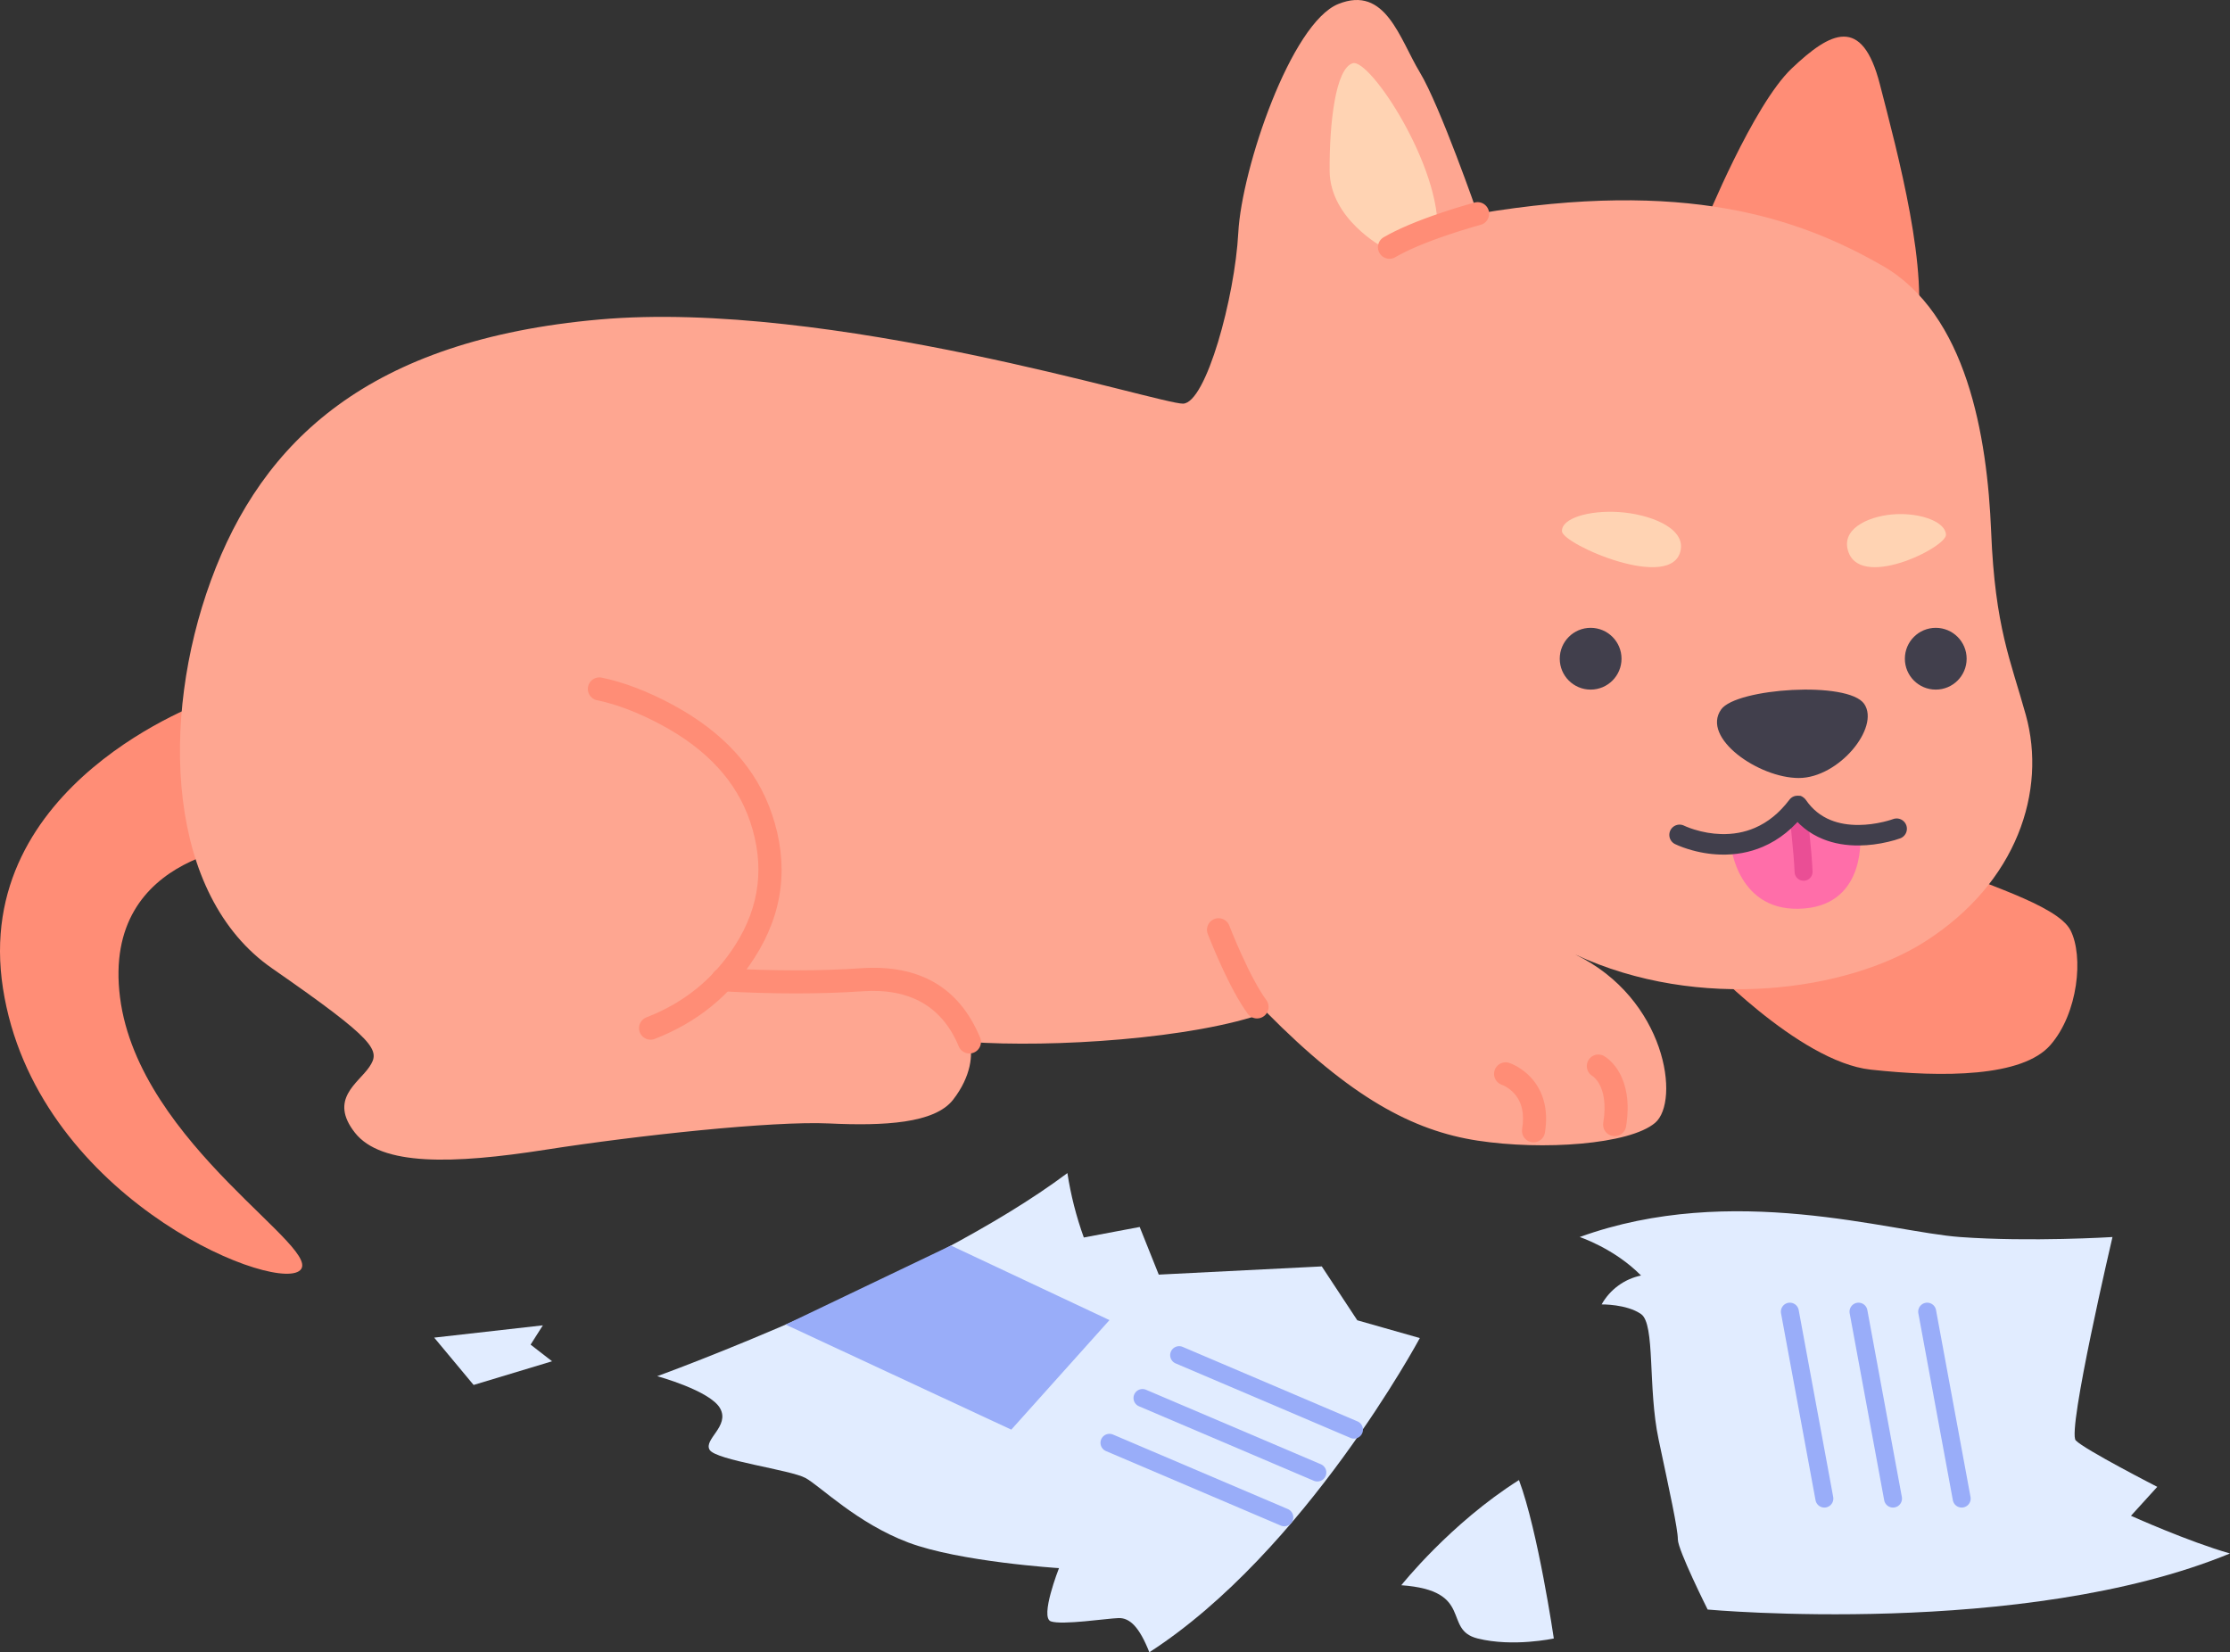<svg xmlns="http://www.w3.org/2000/svg" xmlns:xlink="http://www.w3.org/1999/xlink" width="869.27" height="644.06" viewBox="0 0 869.27 644.06" fill="none"><rect x="0" y="0" width="869.27" height="644.06" fill="#333333" stroke="none"/><g opacity="1"  transform="translate(0.005 0)  rotate(0)"><path id="路径 1" fill-rule="evenodd" style="fill:#FF8D76" opacity="1" d="M1.16 385.33C13.64 465.38 104.45 503.27 116.5 495.52C128.55 487.77 54.1 446.46 46.78 388.78C39.46 331.1 101.65 328.93 101.65 328.93L80.6 273.2C80.6 273.2 -11.32 305.28 1.16 385.33Z"></path><path id="路径 4" fill-rule="evenodd" style="fill:#FF8D76" opacity="1" d="M746.605 131.726C752.505 106.866 739.695 59.716 732.775 32.816C725.855 5.916 713.555 12.316 698.435 26.666C683.315 41.016 664.615 87.136 664.615 87.136C664.615 87.136 693.825 110.966 746.605 131.726Z"></path><path id="路径 5" fill-rule="evenodd" style="fill:#FF8D76" opacity="1" d="M729.235 416.95C757.565 420.03 788.345 419.85 799.235 407.38C810.125 394.91 812.235 372.7 807.095 362.63C801.955 352.56 770.705 343.84 754.475 336.32C704.455 339.57 663.235 373.47 663.235 373.47C663.235 373.47 700.905 413.87 729.235 416.95Z"></path><path id="路径 6" fill-rule="evenodd" style="fill:#FEA691" opacity="1" d="M553.459 28.2C545.559 15.12 540.129 -5.88 521.689 1.55C503.249 8.98 484.019 65.61 482.689 90.72C481.359 115.83 470.129 157.08 461.169 157.34C452.209 157.6 323.309 116.6 233.639 124.54C143.969 132.48 102.199 171.7 82.209 226.28C62.219 280.86 65.049 349.01 106.039 377.45C147.029 405.89 148.319 409.45 143.969 415.88C139.619 422.31 128.079 428.44 138.329 441.51C148.579 454.58 176.509 453.81 212.629 448.17C248.749 442.53 301.519 436.9 323.059 437.92C344.599 438.94 364.319 437.92 371.499 428.7C378.679 419.48 379.309 410.76 377.899 406.15C409.899 408.45 465.269 404.99 493.719 394.62C526.389 427.67 550.599 440.74 575.969 444.62C601.339 448.5 635.149 446.16 645.149 437.7C655.039 429.33 649.489 389.21 614.029 372.06C613.639 371.88 613.249 371.7 612.859 371.51C613.249 371.69 613.639 371.88 614.029 372.06C662.229 394.53 720.209 386.35 750.459 366.98C786.309 344.09 797.879 308.26 789.679 278.71C783.809 257.52 777.679 244.71 776.159 207.27C774.639 169.83 766.599 122.37 733.799 103.58C700.999 84.79 656.759 69.72 575.969 83.3C575.969 83.3 561.359 41.28 553.459 28.2ZM614.029 372.06C613.639 371.88 613.249 371.69 612.859 371.51C613.249 371.7 613.639 371.88 614.029 372.06Z"></path><path  id="路径 9" style="fill:#FF8D76; opacity:1;" d="M479.186 360.817M479.186 360.817Q479.647 362.018 480.462 364.003Q482.1 367.993 483.839 371.83Q489.319 383.926 493.624 389.842Q493.689 389.931 493.749 390.024Q493.81 390.116 493.866 390.211Q493.921 390.307 493.973 390.405Q494.024 390.503 494.07 390.603Q494.116 390.703 494.158 390.806Q494.199 390.908 494.235 391.012Q494.272 391.117 494.303 391.223Q494.334 391.329 494.36 391.436Q494.386 391.543 494.406 391.652Q494.427 391.76 494.442 391.87Q494.457 391.979 494.467 392.089Q494.477 392.199 494.481 392.31Q494.486 392.42 494.485 392.531Q494.484 392.641 494.477 392.751Q494.471 392.862 494.459 392.971Q494.447 393.081 494.43 393.19Q494.413 393.3 494.39 393.408Q494.368 393.516 494.34 393.623Q494.312 393.73 494.279 393.835Q494.246 393.94 494.208 394.044Q494.17 394.148 494.126 394.25Q494.083 394.351 494.035 394.451Q493.987 394.55 493.934 394.647Q493.881 394.744 493.823 394.838Q493.766 394.932 493.703 395.024Q493.641 395.115 493.575 395.203Q493.508 395.291 493.437 395.376Q493.366 395.461 493.291 395.542Q493.216 395.623 493.138 395.701Q493.059 395.778 492.976 395.851Q492.894 395.925 492.808 395.994Q492.722 396.063 492.632 396.128Q492.543 396.193 492.451 396.254Q492.358 396.314 492.263 396.37Q492.168 396.426 492.07 396.477Q491.972 396.529 491.872 396.575Q491.771 396.621 491.669 396.663Q491.567 396.704 491.462 396.74Q491.358 396.776 491.252 396.808Q491.146 396.839 491.038 396.865Q490.931 396.89 490.823 396.911Q490.714 396.932 490.605 396.947Q490.495 396.962 490.385 396.972Q490.275 396.982 490.165 396.986Q490.054 396.99 489.944 396.989Q489.833 396.988 489.723 396.982Q489.613 396.976 489.503 396.964Q489.393 396.952 489.284 396.935Q489.175 396.918 489.067 396.895Q488.959 396.872 488.852 396.845Q488.745 396.817 488.639 396.784Q488.534 396.751 488.43 396.713Q488.327 396.674 488.225 396.631Q488.123 396.588 488.024 396.54Q487.924 396.492 487.827 396.439Q487.731 396.386 487.636 396.328Q487.542 396.271 487.451 396.208Q487.359 396.146 487.271 396.08Q487.183 396.013 487.098 395.942Q487.014 395.871 486.933 395.796Q486.851 395.721 486.774 395.643Q486.697 395.564 486.623 395.481Q486.55 395.399 486.48 395.313Q486.411 395.227 486.346 395.137Q481.501 388.478 475.641 375.544Q473.836 371.56 472.136 367.421Q471.282 365.341 470.784 364.043Q470.744 363.94 470.71 363.835Q470.675 363.73 470.646 363.623Q470.617 363.517 470.593 363.409Q470.569 363.301 470.55 363.192Q470.531 363.083 470.518 362.974Q470.504 362.864 470.496 362.754Q470.488 362.644 470.486 362.533Q470.483 362.423 470.486 362.312Q470.489 362.202 470.497 362.092Q470.506 361.982 470.519 361.872Q470.533 361.762 470.552 361.654Q470.571 361.545 470.596 361.437Q470.62 361.329 470.65 361.223Q470.679 361.116 470.714 361.012Q470.749 360.907 470.789 360.804Q470.829 360.701 470.874 360.6Q470.919 360.499 470.968 360.4Q471.018 360.302 471.073 360.206Q471.127 360.11 471.187 360.016Q471.246 359.923 471.31 359.833Q471.373 359.743 471.441 359.656Q471.51 359.569 471.582 359.485Q471.654 359.402 471.73 359.322Q471.807 359.242 471.887 359.166Q471.967 359.09 472.051 359.018Q472.134 358.946 472.222 358.878Q472.309 358.81 472.399 358.747Q472.49 358.683 472.583 358.624Q472.677 358.565 472.773 358.511Q472.869 358.457 472.968 358.407Q473.066 358.358 473.167 358.313Q473.269 358.268 473.372 358.229Q473.475 358.189 473.58 358.155Q473.685 358.12 473.791 358.091Q473.898 358.062 474.005 358.038Q474.113 358.013 474.222 357.995Q474.331 357.976 474.441 357.963Q474.55 357.949 474.661 357.941Q474.771 357.933 474.881 357.931Q474.992 357.928 475.102 357.931Q475.212 357.934 475.323 357.942Q475.433 357.951 475.542 357.964Q475.652 357.978 475.761 357.997Q475.87 358.016 475.977 358.04Q476.085 358.065 476.192 358.094Q476.298 358.124 476.403 358.159Q476.508 358.194 476.611 358.234Q476.714 358.274 476.815 358.318Q476.916 358.363 477.014 358.413Q477.113 358.463 477.209 358.518Q477.305 358.572 477.398 358.631Q477.491 358.691 477.581 358.754Q477.672 358.818 477.759 358.886Q477.846 358.954 477.929 359.027Q478.013 359.099 478.093 359.175Q478.173 359.252 478.249 359.332Q478.325 359.412 478.397 359.496Q478.469 359.579 478.537 359.667Q478.604 359.754 478.668 359.844Q478.731 359.935 478.79 360.028Q478.849 360.121 478.904 360.218Q478.958 360.314 479.007 360.413Q479.057 360.511 479.102 360.612Q479.146 360.713 479.186 360.817Z"></path><path  id="路径 10" style="fill:#FF8D76; opacity:1;" d="M234.558 264.143M234.558 264.143Q247.562 266.839 262.195 274.708Q291.869 290.665 300.907 317.325Q310.955 346.967 294.179 373.239Q280.056 395.355 255.219 404.966Q255.116 405.006 255.011 405.041Q254.906 405.076 254.8 405.105Q254.693 405.135 254.585 405.159Q254.478 405.184 254.369 405.203Q254.26 405.222 254.15 405.235Q254.041 405.249 253.931 405.257Q253.82 405.265 253.71 405.268Q253.6 405.271 253.489 405.268Q253.379 405.266 253.269 405.258Q253.158 405.25 253.049 405.236Q252.939 405.223 252.83 405.204Q252.721 405.185 252.613 405.161Q252.506 405.137 252.399 405.108Q252.293 405.079 252.188 405.044Q252.083 405.01 251.98 404.97Q251.877 404.93 251.776 404.886Q251.675 404.841 251.576 404.791Q251.477 404.742 251.381 404.687Q251.285 404.633 251.191 404.574Q251.098 404.515 251.008 404.452Q250.917 404.388 250.83 404.32Q250.743 404.252 250.659 404.18Q250.575 404.108 250.495 404.032Q250.415 403.956 250.339 403.876Q250.263 403.796 250.19 403.713Q250.118 403.629 250.05 403.542Q249.982 403.455 249.918 403.365Q249.855 403.274 249.796 403.181Q249.736 403.088 249.682 402.992Q249.627 402.896 249.577 402.797Q249.528 402.699 249.483 402.598Q249.438 402.497 249.398 402.394Q249.358 402.291 249.323 402.186Q249.289 402.081 249.259 401.975Q249.23 401.868 249.205 401.76Q249.181 401.653 249.162 401.544Q249.143 401.435 249.129 401.325Q249.116 401.216 249.107 401.105Q249.099 400.995 249.096 400.885Q249.093 400.774 249.096 400.664Q249.099 400.554 249.107 400.443Q249.115 400.333 249.128 400.224Q249.141 400.114 249.16 400.005Q249.179 399.896 249.203 399.788Q249.227 399.681 249.257 399.574Q249.286 399.468 249.32 399.363Q249.355 399.258 249.395 399.155Q249.434 399.051 249.479 398.95Q249.524 398.849 249.573 398.751Q249.623 398.652 249.677 398.556Q249.731 398.46 249.79 398.366Q249.849 398.273 249.913 398.182Q249.976 398.092 250.044 398.005Q250.112 397.918 250.184 397.834Q250.256 397.75 250.332 397.67Q250.408 397.59 250.488 397.514Q250.568 397.438 250.652 397.365Q250.735 397.293 250.822 397.225Q250.909 397.157 251 397.093Q251.09 397.03 251.183 396.97Q251.277 396.911 251.373 396.857Q251.469 396.802 251.567 396.752Q251.666 396.703 251.767 396.658Q251.868 396.613 251.971 396.573Q274.058 388.026 286.593 368.395Q301.045 345.764 292.383 320.214Q284.483 296.912 257.932 282.634Q244.453 275.386 232.731 272.956Q232.623 272.934 232.516 272.906Q232.409 272.878 232.304 272.845Q232.199 272.812 232.095 272.774Q231.991 272.736 231.889 272.693Q231.788 272.65 231.688 272.602Q231.589 272.554 231.492 272.501Q231.395 272.448 231.3 272.391Q231.206 272.333 231.115 272.271Q231.023 272.209 230.935 272.142Q230.847 272.076 230.762 272.005Q230.677 271.934 230.596 271.86Q230.515 271.785 230.437 271.706Q230.36 271.627 230.286 271.545Q230.213 271.462 230.143 271.376Q230.074 271.29 230.009 271.201Q229.944 271.112 229.883 271.02Q229.823 270.927 229.767 270.832Q229.711 270.737 229.659 270.639Q229.608 270.541 229.562 270.441Q229.515 270.341 229.474 270.238Q229.432 270.136 229.396 270.032Q229.359 269.927 229.328 269.821Q229.297 269.715 229.271 269.608Q229.245 269.501 229.224 269.392Q229.204 269.284 229.188 269.174Q229.173 269.065 229.163 268.955Q229.153 268.845 229.149 268.734Q229.144 268.624 229.145 268.513Q229.146 268.403 229.152 268.293Q229.158 268.182 229.17 268.073Q229.182 267.963 229.199 267.854Q229.216 267.744 229.238 267.636Q229.261 267.528 229.289 267.421Q229.316 267.314 229.349 267.209Q229.382 267.103 229.42 267Q229.458 266.896 229.501 266.794Q229.544 266.693 229.592 266.593Q229.64 266.494 229.693 266.397Q229.746 266.3 229.804 266.205Q229.861 266.111 229.923 266.02Q229.985 265.928 230.052 265.84Q230.119 265.752 230.189 265.667Q230.26 265.582 230.335 265.501Q230.41 265.42 230.488 265.342Q230.567 265.265 230.65 265.191Q230.732 265.118 230.818 265.048Q230.904 264.979 230.993 264.914Q231.083 264.849 231.175 264.788Q231.267 264.727 231.362 264.671Q231.458 264.615 231.555 264.564Q231.653 264.513 231.754 264.466Q231.854 264.42 231.956 264.379Q232.059 264.337 232.163 264.301Q232.267 264.264 232.373 264.233Q232.479 264.202 232.586 264.176Q232.694 264.15 232.802 264.129Q232.911 264.109 233.02 264.093Q233.13 264.078 233.24 264.068Q233.35 264.058 233.46 264.053Q233.57 264.049 233.681 264.05Q233.791 264.051 233.902 264.057Q234.012 264.063 234.122 264.075Q234.232 264.087 234.341 264.104Q234.45 264.121 234.558 264.143Z"></path><path  id="路径 11" style="fill:#FF8D76; opacity:1;" d="M281.901 377.422M281.901 377.422Q311.754 379.057 335.567 377.426Q369.808 375.08 382.029 404.415Q382.071 404.517 382.109 404.62Q382.146 404.724 382.178 404.83Q382.211 404.936 382.238 405.043Q382.265 405.15 382.286 405.258Q382.308 405.367 382.325 405.476Q382.341 405.585 382.352 405.695Q382.363 405.805 382.369 405.915Q382.375 406.025 382.375 406.136Q382.375 406.246 382.37 406.357Q382.365 406.467 382.354 406.577Q382.343 406.687 382.327 406.796Q382.311 406.906 382.29 407.014Q382.269 407.122 382.242 407.23Q382.216 407.337 382.184 407.443Q382.152 407.548 382.115 407.652Q382.078 407.757 382.036 407.859Q381.994 407.961 381.947 408.061Q381.9 408.161 381.848 408.258Q381.796 408.356 381.739 408.451Q381.683 408.546 381.621 408.638Q381.56 408.729 381.495 408.818Q381.429 408.907 381.359 408.993Q381.289 409.078 381.215 409.16Q381.141 409.242 381.063 409.321Q380.985 409.399 380.904 409.473Q380.822 409.548 380.737 409.618Q380.651 409.688 380.563 409.754Q380.474 409.82 380.382 409.882Q380.291 409.943 380.196 410Q380.102 410.057 380.004 410.109Q379.907 410.162 379.807 410.209Q379.707 410.257 379.605 410.299Q379.503 410.342 379.399 410.379Q379.296 410.416 379.19 410.449Q379.084 410.481 378.977 410.508Q378.87 410.535 378.762 410.557Q378.653 410.579 378.544 410.595Q378.435 410.611 378.325 410.622Q378.215 410.634 378.105 410.639Q377.994 410.645 377.884 410.645Q377.773 410.645 377.663 410.64Q377.553 410.635 377.443 410.624Q377.333 410.614 377.224 410.598Q377.114 410.582 377.006 410.56Q376.898 410.539 376.79 410.512Q376.683 410.486 376.577 410.454Q376.472 410.422 376.367 410.385Q376.263 410.348 376.161 410.306Q376.059 410.264 375.959 410.217Q375.859 410.17 375.762 410.118Q375.664 410.066 375.569 410.01Q375.474 409.953 375.382 409.892Q375.29 409.831 375.202 409.765Q375.113 409.699 375.027 409.63Q374.942 409.56 374.86 409.486Q374.778 409.411 374.699 409.334Q374.621 409.256 374.547 409.174Q374.472 409.092 374.402 409.007Q374.332 408.922 374.266 408.833Q374.2 408.745 374.138 408.653Q374.077 408.561 374.02 408.466Q373.963 408.372 373.911 408.275Q373.858 408.177 373.811 408.077Q373.763 407.978 373.721 407.876Q363.983 384.5 336.182 386.405Q311.816 388.074 281.409 386.408Q281.298 386.402 281.189 386.391Q281.079 386.379 280.97 386.363Q280.86 386.346 280.752 386.324Q280.644 386.301 280.537 386.274Q280.43 386.247 280.324 386.214Q280.219 386.181 280.115 386.143Q280.011 386.106 279.909 386.063Q279.808 386.02 279.708 385.972Q279.608 385.924 279.511 385.872Q279.414 385.819 279.32 385.762Q279.225 385.704 279.134 385.643Q279.042 385.581 278.954 385.514Q278.865 385.448 278.781 385.378Q278.695 385.307 278.614 385.232Q278.533 385.158 278.455 385.079Q278.377 385.001 278.304 384.918Q278.23 384.836 278.16 384.75Q278.091 384.664 278.025 384.575Q277.96 384.486 277.899 384.394Q277.838 384.302 277.782 384.207Q277.726 384.112 277.674 384.014Q277.623 383.916 277.576 383.816Q277.529 383.716 277.488 383.614Q277.446 383.511 277.409 383.407Q277.373 383.303 277.341 383.197Q277.31 383.091 277.284 382.984Q277.257 382.877 277.236 382.768Q277.216 382.66 277.2 382.55Q277.184 382.441 277.174 382.331Q277.164 382.221 277.159 382.111Q277.154 382 277.155 381.89Q277.156 381.779 277.162 381.669Q277.168 381.559 277.179 381.449Q277.19 381.339 277.207 381.23Q277.224 381.121 277.246 381.012Q277.268 380.904 277.296 380.797Q277.323 380.69 277.356 380.585Q277.389 380.479 277.426 380.375Q277.464 380.271 277.507 380.17Q277.55 380.068 277.598 379.968Q277.646 379.869 277.698 379.772Q277.751 379.674 277.808 379.58Q277.865 379.486 277.927 379.394Q277.989 379.303 278.055 379.214Q278.122 379.126 278.192 379.041Q278.263 378.956 278.338 378.874Q278.412 378.793 278.491 378.715Q278.569 378.638 278.652 378.564Q278.734 378.49 278.82 378.421Q278.905 378.351 278.995 378.286Q279.084 378.22 279.176 378.159Q279.268 378.099 279.363 378.042Q279.458 377.986 279.556 377.935Q279.654 377.883 279.754 377.836Q279.854 377.79 279.956 377.748Q280.058 377.706 280.163 377.67Q280.267 377.633 280.373 377.602Q280.479 377.57 280.586 377.544Q280.693 377.518 280.802 377.497Q280.91 377.476 281.02 377.46Q281.129 377.445 281.239 377.434Q281.349 377.424 281.459 377.419Q281.57 377.415 281.68 377.415Q281.791 377.416 281.901 377.422Z"></path><path id="路径 12" fill-rule="evenodd" style="fill:#FFD3B3" opacity="1" d="M560.3 91.292C562.14 65.432 533.99 22.652 527.3 24.652C520.61 26.652 518.17 47.932 518.3 66.652C518.43 85.372 539.06 96.372 539.06 96.372C539.06 96.372 547.7 95.752 560.3 91.292Z"></path><path  id="路径 13" style="fill:#FF8D76; opacity:1;" d="M577.129 87.647M577.129 87.647Q575.808 88 573.606 88.649Q569.178 89.953 564.858 91.407Q551.206 96.001 543.888 100.259Q543.792 100.315 543.694 100.366Q543.596 100.416 543.496 100.462Q543.395 100.508 543.293 100.549Q543.19 100.59 543.086 100.626Q542.981 100.662 542.875 100.693Q542.769 100.723 542.661 100.749Q542.554 100.774 542.445 100.794Q542.337 100.814 542.227 100.829Q542.118 100.844 542.008 100.853Q541.897 100.863 541.787 100.867Q541.677 100.871 541.566 100.869Q541.456 100.868 541.346 100.861Q541.235 100.854 541.125 100.842Q541.016 100.83 540.907 100.812Q540.798 100.794 540.69 100.771Q540.581 100.748 540.475 100.72Q540.368 100.692 540.263 100.659Q540.157 100.625 540.054 100.587Q539.95 100.548 539.849 100.504Q539.747 100.461 539.648 100.412Q539.549 100.364 539.452 100.31Q539.355 100.257 539.261 100.199Q539.167 100.141 539.076 100.078Q538.985 100.016 538.897 99.949Q538.809 99.882 538.725 99.811Q538.641 99.74 538.56 99.664Q538.479 99.589 538.402 99.51Q538.324 99.431 538.251 99.348Q538.178 99.265 538.109 99.179Q538.04 99.093 537.976 99.003Q537.911 98.914 537.851 98.821Q537.791 98.728 537.735 98.633Q537.68 98.537 537.629 98.439Q537.578 98.341 537.532 98.241Q537.486 98.14 537.445 98.038Q537.404 97.935 537.368 97.831Q537.333 97.726 537.302 97.62Q537.271 97.514 537.246 97.406Q537.22 97.299 537.2 97.19Q537.18 97.082 537.165 96.972Q537.15 96.863 537.141 96.752Q537.132 96.642 537.128 96.532Q537.124 96.422 537.125 96.311Q537.126 96.201 537.133 96.091Q537.14 95.98 537.152 95.87Q537.165 95.761 537.182 95.652Q537.2 95.543 537.223 95.434Q537.246 95.326 537.274 95.22Q537.302 95.113 537.336 95.007Q537.369 94.902 537.408 94.799Q537.446 94.695 537.49 94.594Q537.534 94.492 537.582 94.393Q537.631 94.294 537.684 94.197Q537.737 94.1 537.795 94.006Q537.853 93.912 537.916 93.821Q537.978 93.73 538.045 93.642Q538.112 93.554 538.184 93.47Q538.255 93.385 538.33 93.305Q538.405 93.224 538.484 93.147Q538.563 93.07 538.646 92.996Q538.729 92.923 538.815 92.854Q538.902 92.785 538.991 92.721Q539.081 92.656 539.173 92.596Q539.266 92.536 539.362 92.48Q547.469 87.763 561.987 82.877Q566.47 81.369 571.063 80.016Q573.372 79.335 574.801 78.953Q574.908 78.924 575.016 78.901Q575.124 78.878 575.233 78.86Q575.342 78.842 575.451 78.829Q575.561 78.817 575.671 78.809Q575.782 78.802 575.892 78.8Q576.003 78.799 576.113 78.802Q576.223 78.806 576.333 78.815Q576.443 78.824 576.553 78.838Q576.662 78.853 576.771 78.873Q576.88 78.892 576.987 78.917Q577.095 78.943 577.201 78.973Q577.307 79.003 577.412 79.039Q577.517 79.074 577.62 79.115Q577.722 79.156 577.823 79.201Q577.923 79.247 578.022 79.297Q578.12 79.348 578.216 79.403Q578.311 79.458 578.404 79.518Q578.497 79.578 578.587 79.642Q578.676 79.707 578.763 79.775Q578.849 79.844 578.932 79.917Q579.016 79.99 579.095 80.067Q579.174 80.144 579.25 80.224Q579.325 80.305 579.397 80.389Q579.468 80.473 579.535 80.561Q579.603 80.649 579.665 80.74Q579.728 80.83 579.787 80.924Q579.845 81.018 579.899 81.115Q579.952 81.211 580.001 81.31Q580.05 81.409 580.094 81.511Q580.138 81.612 580.177 81.715Q580.216 81.819 580.249 81.924Q580.283 82.029 580.312 82.136Q580.34 82.243 580.364 82.351Q580.387 82.459 580.405 82.568Q580.423 82.677 580.435 82.786Q580.448 82.896 580.455 83.006Q580.462 83.117 580.464 83.227Q580.466 83.337 580.462 83.448Q580.459 83.558 580.45 83.668Q580.441 83.778 580.426 83.888Q580.412 83.998 580.392 84.106Q580.372 84.215 580.347 84.322Q580.322 84.43 580.292 84.536Q580.261 84.642 580.226 84.747Q580.19 84.852 580.149 84.954Q580.109 85.057 580.063 85.158Q580.018 85.258 579.967 85.357Q579.917 85.455 579.861 85.55Q579.806 85.646 579.746 85.739Q579.686 85.832 579.622 85.922Q579.558 86.011 579.489 86.098Q579.42 86.184 579.347 86.267Q579.275 86.35 579.198 86.43Q579.121 86.509 579.04 86.585Q578.96 86.66 578.875 86.732Q578.791 86.803 578.703 86.87Q578.616 86.938 578.525 87Q578.434 87.063 578.34 87.122Q578.246 87.18 578.15 87.234Q578.053 87.287 577.954 87.336Q577.855 87.385 577.754 87.429Q577.652 87.473 577.549 87.512Q577.446 87.55 577.34 87.584Q577.235 87.618 577.129 87.647Z"></path><path id="路径 14" fill-rule="evenodd" style="fill:#E1ECFF" opacity="1" d="M444.255 478.28L422.475 482.38C419.535 474.24 417.395 465.83 416.075 457.27C361.115 498.44 256.185 536.44 256.185 536.44C256.185 536.44 276.855 542.07 280.705 548.99C284.555 555.91 274.195 561.05 276.605 565.14C279.015 569.23 308.215 572.93 314.015 576.14C319.815 579.35 334.025 593.7 354.015 601.26C374.005 608.82 412.795 611.26 412.795 611.26C412.795 611.26 405.235 630.47 409.625 632.01C414.015 633.55 431.575 630.86 436.015 630.73C440.455 630.6 444.175 634.32 448.015 644.06C508.745 604.85 553.455 521.58 553.455 521.58L529.075 514.65L515.235 493.65L451.685 496.85L444.255 478.28Z"></path><path id="路径 15" fill-rule="evenodd" style="fill:#E1ECFF" opacity="1" d="M169.245 521.41ZM215.195 530.63L206.825 524.14L211.605 516.62L169.245 521.41L184.615 539.86L215.195 530.63Z"></path><path id="路径 16" fill-rule="evenodd" style="fill:#E1ECFF" opacity="1" d="M665.655 627.407C665.655 627.407 788.815 638.687 869.265 605.547C853.045 600.937 830.665 590.857 830.665 590.857L840.915 579.577C840.915 579.577 812.555 565.057 809.135 561.477C805.715 557.897 823.455 482.197 823.455 482.197C823.455 482.197 791.515 484.197 764.015 482.197C736.515 480.197 675.335 460.637 615.775 482.197C615.775 482.197 629.265 486.637 639.685 497.197C633.175 498.557 627.565 502.667 624.315 508.467C624.315 508.467 634.055 508.297 639.685 512.227C645.315 516.157 642.255 540.927 646.525 561.077C650.795 581.227 654.035 595.927 654.035 600.077C654.035 604.227 665.655 627.407 665.655 627.407Z"></path><path id="路径 17" fill-rule="evenodd" style="fill:#E1ECFF" opacity="1" d="M575.965 638.68C589.795 642.14 605.685 638.68 605.685 638.68C605.685 638.68 599.535 596.79 592.105 576.93C565.325 593.84 546.235 617.93 546.235 617.93C574.935 619.98 562.135 635.22 575.965 638.68Z"></path><path id="路径 18" fill-rule="evenodd" style="fill:#413F4C" opacity="1" d="M701.162 303.269C716.802 303.269 732.912 283.509 726.682 274.399C720.452 265.289 676.822 268.259 670.922 276.529C663.022 287.619 685.522 303.269 701.162 303.269Z"></path><path id="路径 19" fill-rule="evenodd" style="fill:#413F4C" opacity="1" d="M620.035 244.73C613.385 244.73 607.995 250.12 607.995 256.77C607.995 263.42 613.385 268.81 620.035 268.81C626.685 268.81 632.075 263.42 632.075 256.77C632.075 250.12 626.685 244.73 620.035 244.73Z"></path><path id="路径 20" fill-rule="evenodd" style="fill:#413F4C" opacity="1" d="M754.565 244.73C747.915 244.73 742.525 250.12 742.525 256.77C742.525 263.42 747.915 268.81 754.565 268.81C761.215 268.81 766.605 263.42 766.605 256.77C766.605 250.12 761.215 244.73 754.565 244.73Z"></path><path id="路径 21" fill-rule="evenodd" style="fill:#FFD3B3" opacity="1" d="M631.03 199.6C619.46 198.85 608.6 202 608.87 207.11C609.14 212.22 652.37 231.12 655.17 214.2C656.61 205.48 642.6 200.35 631.03 199.6Z"></path><path id="路径 22" fill-rule="evenodd" style="fill:#FFD3B3" opacity="1" d="M758.554 208.418C758.334 203.418 748.924 200.018 739.254 200.418C729.584 200.818 718.194 205.428 720.194 214.008C724.014 230.658 758.774 213.418 758.554 208.418Z"></path><path id="路径 23" fill-rule="evenodd" style="fill:#FF6EA9" opacity="1" d="M703.305 354.13C728.085 352.08 725.085 324.75 725.085 324.75C725.085 324.75 710.555 328 700.555 314.16C692.085 327.66 674.705 329.54 674.705 329.54C674.705 329.54 677.315 356.29 703.305 354.13Z"></path><path  id="路径 24" style="fill:#EA4E95; opacity:1;" d="M704.129 313.776M704.129 313.776Q704.633 317.906 705.185 323.189Q706.293 333.801 706.542 339.672Q706.549 339.844 706.539 340.015Q706.53 340.187 706.503 340.357Q706.477 340.527 706.434 340.693Q706.391 340.86 706.332 341.021Q706.273 341.183 706.198 341.338Q706.124 341.493 706.034 341.639Q705.945 341.786 705.842 341.924Q705.738 342.061 705.622 342.188Q705.506 342.314 705.378 342.429Q705.249 342.544 705.11 342.645Q704.972 342.747 704.824 342.834Q704.676 342.921 704.52 342.994Q704.364 343.066 704.201 343.123Q704.039 343.18 703.872 343.221Q703.705 343.261 703.535 343.285Q703.365 343.309 703.193 343.317Q703.021 343.324 702.849 343.314Q702.678 343.305 702.508 343.278Q702.338 343.252 702.171 343.209Q702.005 343.166 701.843 343.107Q701.682 343.048 701.527 342.973Q701.372 342.899 701.225 342.809Q701.078 342.72 700.941 342.617Q700.803 342.513 700.677 342.397Q700.55 342.281 700.435 342.152Q700.321 342.024 700.219 341.885Q700.118 341.747 700.031 341.599Q699.943 341.451 699.871 341.295Q699.798 341.139 699.741 340.976Q699.685 340.814 699.644 340.647Q699.603 340.48 699.579 340.31Q699.555 340.139 699.548 339.968Q699.309 334.313 698.222 323.916Q697.677 318.693 697.181 314.623Q697.16 314.453 697.156 314.281Q697.152 314.109 697.165 313.937Q697.177 313.766 697.207 313.597Q697.237 313.427 697.283 313.262Q697.329 313.096 697.391 312.936Q697.453 312.775 697.531 312.622Q697.608 312.468 697.7 312.323Q697.793 312.178 697.898 312.043Q698.004 311.907 698.123 311.783Q698.242 311.658 698.372 311.546Q698.503 311.434 698.643 311.335Q698.784 311.237 698.934 311.152Q699.084 311.068 699.241 310.998Q699.398 310.929 699.561 310.875Q699.725 310.821 699.893 310.784Q700.06 310.746 700.231 310.725Q700.402 310.705 700.574 310.701Q700.746 310.697 700.917 310.71Q701.089 310.722 701.258 310.752Q701.427 310.782 701.593 310.828Q701.759 310.874 701.919 310.936Q702.079 310.998 702.233 311.076Q702.386 311.153 702.531 311.245Q702.676 311.337 702.812 311.443Q702.947 311.549 703.072 311.668Q703.196 311.787 703.308 311.917Q703.42 312.048 703.519 312.188Q703.618 312.329 703.702 312.479Q703.787 312.628 703.856 312.786Q703.926 312.943 703.98 313.106Q704.033 313.27 704.071 313.438Q704.108 313.605 704.129 313.776Z"></path><path  id="路径 25" style="fill:#413F4C; opacity:1;" d="M656.49 321.86M656.49 321.86Q656.788 322.008 657.437 322.277Q658.831 322.852 660.435 323.35Q665.604 324.955 670.779 325.117Q677.901 325.338 684.013 322.724Q691.693 319.438 697.515 311.746C699.162 309.57 702.456 309.645 704.001 311.894C699.162 309.57 702.456 309.645 704.001 311.894Q707.708 317.287 713.619 319.675Q718.496 321.646 724.74 321.568Q729.335 321.51 734.151 320.374Q735.652 320.02 736.98 319.604Q737.607 319.408 737.91 319.294L737.909 319.295Q738.093 319.226 738.283 319.175Q738.473 319.124 738.667 319.093Q738.861 319.061 739.057 319.048Q739.253 319.035 739.449 319.042Q739.646 319.049 739.84 319.074Q740.035 319.1 740.226 319.145Q740.418 319.19 740.604 319.253Q740.79 319.316 740.969 319.398Q741.148 319.479 741.318 319.577Q741.488 319.676 741.647 319.79Q741.807 319.905 741.955 320.035Q742.102 320.164 742.237 320.308Q742.371 320.451 742.49 320.607Q742.61 320.763 742.713 320.93Q742.817 321.097 742.904 321.274Q742.991 321.45 743.06 321.634Q743.129 321.818 743.18 322.008Q743.23 322.198 743.262 322.391Q743.294 322.585 743.307 322.781Q743.319 322.978 743.313 323.174Q743.306 323.37 743.28 323.565Q743.254 323.76 743.21 323.951Q743.165 324.143 743.102 324.329Q743.038 324.515 742.957 324.694Q742.876 324.873 742.777 325.043Q742.679 325.213 742.564 325.372Q742.45 325.532 742.32 325.68Q742.19 325.827 742.047 325.961Q741.903 326.096 741.747 326.215Q741.591 326.335 741.424 326.438Q741.257 326.542 741.081 326.629Q740.905 326.715 740.721 326.785L740.72 326.785Q738.859 327.483 735.988 328.16Q730.315 329.498 724.84 329.567Q716.99 329.665 710.622 327.092Q702.478 323.802 697.408 316.425L700.705 314.16L697.408 316.425L700.705 314.16L703.894 316.574Q696.791 325.959 687.159 330.079Q679.421 333.39 670.53 333.113Q664.269 332.918 658.062 330.99Q656.112 330.385 654.384 329.671Q653.472 329.295 652.92 329.019Q652.744 328.932 652.578 328.827Q652.411 328.723 652.256 328.602Q652.101 328.482 651.958 328.347Q651.815 328.212 651.686 328.064Q651.557 327.916 651.443 327.755Q651.33 327.595 651.232 327.425Q651.135 327.254 651.054 327.075Q650.974 326.895 650.911 326.709Q650.849 326.523 650.805 326.331Q650.762 326.14 650.737 325.945Q650.712 325.75 650.706 325.553Q650.701 325.357 650.714 325.161Q650.728 324.965 650.761 324.771Q650.794 324.577 650.846 324.388Q650.897 324.198 650.967 324.014Q651.037 323.831 651.125 323.655Q651.213 323.479 651.317 323.313Q651.422 323.146 651.542 322.991Q651.662 322.836 651.797 322.693Q651.932 322.55 652.08 322.421Q652.229 322.292 652.389 322.178Q652.549 322.064 652.72 321.967Q652.89 321.869 653.07 321.789Q653.249 321.709 653.435 321.646Q653.622 321.584 653.813 321.54Q654.005 321.496 654.2 321.472Q654.395 321.447 654.591 321.441Q654.788 321.436 654.984 321.449Q655.18 321.463 655.373 321.496Q655.567 321.529 655.757 321.58Q655.946 321.632 656.13 321.702Q656.314 321.772 656.49 321.86Z"></path><path id="路径 26" fill-rule="evenodd" style="fill:#99ADF9" opacity="1" d="M370.655 485.51ZM306.235 516.33L394.205 557.28L432.475 514.58L370.655 485.51L306.235 516.33Z"></path><path  id="路径 27" style="fill:#99ADF9; opacity:1;" d="M531.285 557.28L531.285 557.28Q531.285 557.452 531.268 557.623Q531.251 557.794 531.217 557.963Q531.184 558.131 531.134 558.296Q531.084 558.46 531.018 558.619Q530.953 558.778 530.872 558.93Q530.79 559.081 530.695 559.224Q530.599 559.367 530.49 559.5Q530.381 559.633 530.26 559.755Q530.138 559.876 530.005 559.985Q529.872 560.094 529.729 560.19Q529.586 560.285 529.435 560.366Q529.283 560.447 529.124 560.513Q528.965 560.579 528.801 560.629Q528.636 560.679 528.468 560.712Q528.299 560.746 528.128 560.763Q527.957 560.78 527.785 560.78Q527.613 560.78 527.442 560.763Q527.271 560.746 527.102 560.712Q526.933 560.679 526.769 560.629Q526.604 560.579 526.445 560.513Q526.286 560.447 526.135 560.366Q525.983 560.285 525.84 560.19Q525.697 560.094 525.564 559.985Q525.431 559.876 525.31 559.755Q525.188 559.633 525.079 559.5Q524.97 559.367 524.875 559.224Q524.779 559.081 524.698 558.93Q524.617 558.778 524.551 558.619Q524.485 558.46 524.436 558.296Q524.386 558.131 524.352 557.963Q524.318 557.794 524.302 557.623Q524.285 557.452 524.285 557.28L524.285 557.28Q524.285 557.108 524.302 556.937Q524.318 556.766 524.352 556.597Q524.386 556.428 524.436 556.264Q524.485 556.099 524.551 555.94Q524.617 555.781 524.698 555.63Q524.779 555.478 524.875 555.335Q524.97 555.192 525.079 555.059Q525.188 554.926 525.31 554.805Q525.431 554.683 525.564 554.574Q525.697 554.465 525.84 554.37Q525.983 554.274 526.135 554.193Q526.286 554.112 526.445 554.046Q526.604 553.98 526.769 553.93Q526.933 553.881 527.102 553.847Q527.271 553.813 527.442 553.797Q527.613 553.78 527.785 553.78Q527.957 553.78 528.128 553.797Q528.299 553.813 528.468 553.847Q528.636 553.881 528.801 553.93Q528.965 553.98 529.124 554.046Q529.283 554.112 529.435 554.193Q529.586 554.274 529.729 554.37Q529.872 554.465 530.005 554.574Q530.138 554.683 530.26 554.805Q530.381 554.926 530.49 555.059Q530.599 555.192 530.695 555.335Q530.79 555.478 530.871 555.63Q530.953 555.781 531.018 555.94Q531.084 556.099 531.134 556.264Q531.184 556.428 531.217 556.597Q531.251 556.766 531.268 556.937Q531.285 557.108 531.285 557.28ZM461.007 525.02L529.157 554.06Q529.315 554.127 529.466 554.21Q529.617 554.292 529.759 554.389Q529.901 554.486 530.032 554.597Q530.164 554.707 530.285 554.83Q530.405 554.953 530.513 555.087Q530.62 555.221 530.714 555.365Q530.809 555.509 530.888 555.661Q530.968 555.814 531.032 555.973Q531.096 556.133 531.144 556.298Q531.192 556.463 531.224 556.632Q531.256 556.801 531.271 556.972Q531.286 557.143 531.285 557.315Q531.283 557.487 531.264 557.658Q531.246 557.829 531.21 557.997Q531.175 558.166 531.124 558.33Q531.072 558.494 531.005 558.652Q530.937 558.81 530.855 558.961Q530.772 559.112 530.675 559.254Q530.578 559.396 530.468 559.527Q530.357 559.659 530.234 559.779Q530.112 559.9 529.978 560.008Q529.844 560.115 529.7 560.209Q529.556 560.303 529.403 560.383Q529.251 560.463 529.091 560.527Q528.932 560.591 528.767 560.639Q528.602 560.687 528.433 560.719Q528.264 560.751 528.093 560.766Q527.921 560.781 527.749 560.78Q527.578 560.778 527.407 560.759Q527.236 560.741 527.067 560.705Q526.899 560.67 526.735 560.619Q526.571 560.567 526.413 560.5L458.263 531.46Q458.105 531.392 457.954 531.31Q457.803 531.227 457.661 531.13Q457.519 531.033 457.387 530.923Q457.255 530.812 457.135 530.689Q457.015 530.567 456.907 530.433Q456.799 530.299 456.705 530.155Q456.611 530.011 456.532 529.858Q456.452 529.706 456.388 529.546Q456.324 529.387 456.275 529.222Q456.227 529.057 456.195 528.888Q456.163 528.719 456.148 528.547Q456.133 528.376 456.135 528.204Q456.137 528.032 456.155 527.861Q456.174 527.69 456.209 527.522Q456.244 527.354 456.296 527.19Q456.348 527.026 456.415 526.868Q456.482 526.71 456.565 526.559Q456.648 526.408 456.744 526.266Q456.841 526.124 456.952 525.992Q457.062 525.86 457.185 525.74Q457.308 525.62 457.442 525.512Q457.576 525.404 457.72 525.31Q457.864 525.216 458.016 525.136Q458.169 525.057 458.328 524.993Q458.488 524.929 458.653 524.88Q458.818 524.832 458.987 524.8Q459.156 524.768 459.327 524.753Q459.498 524.738 459.67 524.74Q459.842 524.742 460.013 524.76Q460.184 524.779 460.352 524.814Q460.521 524.849 460.685 524.901Q460.849 524.953 461.007 525.02Z"></path><path  id="路径 28" style="fill:#99ADF9; opacity:1;" d="M714.645 584.15L714.645 584.15Q714.645 584.322 714.628 584.493Q714.611 584.664 714.578 584.833Q714.544 585.001 714.494 585.166Q714.444 585.33 714.378 585.489Q714.313 585.648 714.232 585.8Q714.151 585.951 714.055 586.094Q713.959 586.237 713.85 586.37Q713.741 586.503 713.62 586.625Q713.498 586.746 713.365 586.855Q713.232 586.964 713.089 587.06Q712.946 587.155 712.795 587.236Q712.643 587.318 712.484 587.383Q712.325 587.449 712.161 587.499Q711.996 587.549 711.828 587.583Q711.659 587.616 711.488 587.633Q711.317 587.65 711.145 587.65Q710.973 587.65 710.802 587.633Q710.631 587.616 710.462 587.583Q710.293 587.549 710.129 587.499Q709.964 587.449 709.805 587.383Q709.647 587.318 709.495 587.236Q709.343 587.155 709.2 587.06Q709.057 586.964 708.924 586.855Q708.792 586.746 708.67 586.625Q708.548 586.503 708.439 586.37Q708.33 586.237 708.235 586.094Q708.139 585.951 708.058 585.8Q707.977 585.648 707.911 585.489Q707.845 585.33 707.796 585.166Q707.746 585.001 707.712 584.833Q707.679 584.664 707.662 584.493Q707.645 584.322 707.645 584.15L707.645 584.15Q707.645 583.978 707.662 583.807Q707.679 583.636 707.712 583.467Q707.746 583.298 707.796 583.134Q707.845 582.969 707.911 582.81Q707.977 582.651 708.058 582.5Q708.139 582.348 708.235 582.205Q708.33 582.062 708.439 581.929Q708.548 581.796 708.67 581.675Q708.792 581.553 708.924 581.444Q709.057 581.335 709.2 581.24Q709.343 581.144 709.495 581.063Q709.647 580.982 709.805 580.916Q709.964 580.85 710.129 580.8Q710.293 580.751 710.462 580.717Q710.631 580.684 710.802 580.667Q710.973 580.65 711.145 580.65Q711.317 580.65 711.488 580.667Q711.659 580.683 711.828 580.717Q711.996 580.751 712.161 580.8Q712.325 580.85 712.484 580.916Q712.643 580.982 712.795 581.063Q712.946 581.144 713.089 581.24Q713.232 581.335 713.365 581.444Q713.498 581.553 713.62 581.675Q713.741 581.796 713.85 581.929Q713.959 582.062 714.055 582.205Q714.151 582.348 714.232 582.5Q714.313 582.651 714.378 582.81Q714.444 582.969 714.494 583.134Q714.544 583.298 714.578 583.467Q714.611 583.636 714.628 583.807Q714.645 583.978 714.645 584.15ZM701.137 510.654L714.587 583.514Q714.618 583.684 714.632 583.855Q714.647 584.026 714.644 584.198Q714.642 584.37 714.623 584.541Q714.604 584.712 714.568 584.88Q714.532 585.048 714.48 585.212Q714.428 585.376 714.36 585.534Q714.292 585.692 714.208 585.842Q714.125 585.993 714.028 586.134Q713.93 586.276 713.819 586.407Q713.709 586.539 713.585 586.659Q713.462 586.778 713.328 586.886Q713.193 586.993 713.049 587.086Q712.905 587.18 712.752 587.259Q712.599 587.338 712.439 587.401Q712.28 587.465 712.115 587.513Q711.949 587.56 711.78 587.592Q711.611 587.623 711.44 587.637Q711.268 587.652 711.096 587.649Q710.925 587.647 710.754 587.628Q710.583 587.609 710.415 587.573Q710.246 587.537 710.083 587.485Q709.919 587.432 709.761 587.365Q709.603 587.297 709.452 587.213Q709.302 587.13 709.16 587.033Q709.019 586.935 708.887 586.824Q708.756 586.714 708.636 586.59Q708.516 586.467 708.409 586.333Q708.302 586.198 708.208 586.054Q708.115 585.91 708.036 585.757Q707.957 585.604 707.893 585.444Q707.829 585.285 707.782 585.12Q707.734 584.954 707.703 584.785L694.253 511.925Q694.222 511.756 694.207 511.585Q694.193 511.413 694.195 511.241Q694.198 511.07 694.217 510.899Q694.236 510.728 694.272 510.56Q694.308 510.391 694.36 510.228Q694.412 510.064 694.48 509.906Q694.548 509.748 694.631 509.597Q694.714 509.447 694.812 509.305Q694.909 509.164 695.02 509.032Q695.131 508.901 695.254 508.781Q695.378 508.661 695.512 508.554Q695.646 508.447 695.791 508.353Q695.935 508.26 696.088 508.181Q696.24 508.102 696.4 508.038Q696.56 507.974 696.725 507.927Q696.89 507.879 697.059 507.848Q697.229 507.817 697.4 507.802Q697.571 507.788 697.743 507.79Q697.915 507.792 698.086 507.812Q698.257 507.831 698.425 507.867Q698.593 507.903 698.757 507.955Q698.921 508.007 699.079 508.075Q699.237 508.143 699.387 508.226Q699.538 508.309 699.679 508.407Q699.821 508.504 699.952 508.615Q700.084 508.726 700.203 508.849Q700.323 508.973 700.431 509.107Q700.538 509.241 700.631 509.386Q700.725 509.53 700.804 509.683Q700.883 509.835 700.946 509.995Q701.01 510.155 701.058 510.32Q701.105 510.485 701.137 510.654Z"></path><path  id="路径 29" style="fill:#99ADF9; opacity:1;" d="M741.405 584.15L741.405 584.15Q741.405 584.322 741.388 584.493Q741.371 584.664 741.338 584.833Q741.304 585.001 741.254 585.166Q741.204 585.33 741.138 585.489Q741.073 585.648 740.992 585.8Q740.911 585.951 740.815 586.094Q740.719 586.237 740.61 586.37Q740.501 586.503 740.38 586.625Q740.258 586.746 740.125 586.855Q739.992 586.964 739.849 587.06Q739.706 587.155 739.555 587.236Q739.403 587.318 739.244 587.383Q739.085 587.449 738.921 587.499Q738.756 587.549 738.588 587.583Q738.419 587.616 738.248 587.633Q738.077 587.65 737.905 587.65Q737.733 587.65 737.562 587.633Q737.391 587.616 737.222 587.583Q737.053 587.549 736.889 587.499Q736.724 587.449 736.565 587.383Q736.407 587.318 736.255 587.236Q736.103 587.155 735.96 587.06Q735.817 586.964 735.684 586.855Q735.552 586.746 735.43 586.625Q735.308 586.503 735.199 586.37Q735.09 586.237 734.995 586.094Q734.899 585.951 734.818 585.8Q734.737 585.648 734.671 585.489Q734.605 585.33 734.556 585.166Q734.506 585.001 734.472 584.833Q734.439 584.664 734.422 584.493Q734.405 584.322 734.405 584.15L734.405 584.15Q734.405 583.978 734.422 583.807Q734.439 583.636 734.472 583.467Q734.506 583.298 734.556 583.134Q734.605 582.969 734.671 582.81Q734.737 582.651 734.818 582.5Q734.899 582.348 734.995 582.205Q735.09 582.062 735.199 581.929Q735.308 581.796 735.43 581.675Q735.552 581.553 735.685 581.444Q735.817 581.335 735.96 581.24Q736.103 581.144 736.255 581.063Q736.407 580.982 736.565 580.916Q736.724 580.85 736.889 580.8Q737.053 580.751 737.222 580.717Q737.391 580.684 737.562 580.667Q737.733 580.65 737.905 580.65Q738.077 580.65 738.248 580.667Q738.419 580.683 738.588 580.717Q738.756 580.751 738.921 580.8Q739.085 580.85 739.244 580.916Q739.403 580.982 739.555 581.063Q739.706 581.144 739.849 581.24Q739.992 581.335 740.125 581.444Q740.258 581.553 740.38 581.675Q740.501 581.796 740.61 581.929Q740.719 582.062 740.815 582.205Q740.911 582.348 740.992 582.5Q741.073 582.651 741.138 582.81Q741.204 582.969 741.254 583.134Q741.304 583.298 741.338 583.467Q741.371 583.636 741.388 583.807Q741.405 583.978 741.405 584.15ZM727.897 510.654L741.347 583.514Q741.378 583.684 741.392 583.855Q741.407 584.026 741.404 584.198Q741.402 584.37 741.383 584.541Q741.364 584.712 741.328 584.88Q741.292 585.048 741.24 585.212Q741.188 585.376 741.12 585.534Q741.052 585.692 740.969 585.842Q740.885 585.993 740.788 586.134Q740.69 586.276 740.579 586.407Q740.469 586.539 740.345 586.659Q740.222 586.778 740.088 586.886Q739.953 586.993 739.809 587.086Q739.665 587.18 739.512 587.259Q739.359 587.338 739.199 587.401Q739.04 587.465 738.875 587.513Q738.709 587.56 738.54 587.592Q738.371 587.623 738.2 587.637Q738.028 587.652 737.856 587.649Q737.685 587.647 737.514 587.628Q737.343 587.609 737.175 587.573Q737.006 587.537 736.843 587.485Q736.679 587.432 736.521 587.365Q736.363 587.297 736.212 587.213Q736.062 587.13 735.92 587.033Q735.779 586.935 735.647 586.824Q735.516 586.714 735.396 586.59Q735.276 586.467 735.169 586.333Q735.062 586.198 734.968 586.054Q734.875 585.91 734.796 585.757Q734.717 585.604 734.653 585.444Q734.589 585.285 734.542 585.12Q734.494 584.954 734.463 584.785L721.013 511.925Q720.982 511.756 720.967 511.585Q720.953 511.413 720.955 511.241Q720.958 511.07 720.977 510.899Q720.996 510.728 721.032 510.56Q721.068 510.391 721.12 510.228Q721.172 510.064 721.24 509.906Q721.308 509.748 721.391 509.597Q721.474 509.447 721.572 509.305Q721.669 509.164 721.78 509.032Q721.891 508.901 722.014 508.781Q722.138 508.661 722.272 508.554Q722.406 508.447 722.551 508.353Q722.695 508.26 722.848 508.181Q723 508.102 723.16 508.038Q723.32 507.974 723.485 507.927Q723.65 507.879 723.819 507.848Q723.989 507.817 724.16 507.802Q724.331 507.788 724.503 507.79Q724.675 507.792 724.846 507.812Q725.017 507.831 725.185 507.867Q725.353 507.903 725.517 507.955Q725.681 508.007 725.839 508.075Q725.997 508.143 726.147 508.226Q726.298 508.309 726.439 508.407Q726.581 508.504 726.712 508.615Q726.844 508.726 726.964 508.849Q727.083 508.973 727.191 509.107Q727.298 509.241 727.391 509.386Q727.485 509.53 727.564 509.683Q727.643 509.835 727.707 509.995Q727.77 510.155 727.818 510.32Q727.865 510.485 727.897 510.654Z"></path><path  id="路径 30" style="fill:#99ADF9; opacity:1;" d="M768.175 584.15L768.175 584.15Q768.175 584.322 768.158 584.493Q768.141 584.664 768.108 584.833Q768.074 585.001 768.024 585.166Q767.974 585.33 767.908 585.489Q767.843 585.648 767.762 585.8Q767.681 585.951 767.585 586.094Q767.49 586.237 767.38 586.37Q767.271 586.503 767.15 586.625Q767.028 586.746 766.895 586.855Q766.762 586.964 766.619 587.06Q766.476 587.155 766.325 587.236Q766.173 587.318 766.014 587.383Q765.855 587.449 765.691 587.499Q765.526 587.549 765.358 587.583Q765.189 587.616 765.018 587.633Q764.847 587.65 764.675 587.65Q764.503 587.65 764.332 587.633Q764.161 587.616 763.992 587.583Q763.823 587.549 763.659 587.499Q763.494 587.449 763.335 587.383Q763.177 587.318 763.025 587.236Q762.873 587.155 762.73 587.06Q762.587 586.964 762.455 586.855Q762.322 586.746 762.2 586.625Q762.078 586.503 761.969 586.37Q761.86 586.237 761.765 586.094Q761.669 585.951 761.588 585.8Q761.507 585.648 761.441 585.489Q761.375 585.33 761.326 585.166Q761.276 585.001 761.242 584.833Q761.209 584.664 761.192 584.493Q761.175 584.322 761.175 584.15L761.175 584.15Q761.175 583.978 761.192 583.807Q761.209 583.636 761.242 583.467Q761.276 583.298 761.326 583.134Q761.375 582.969 761.441 582.81Q761.507 582.651 761.588 582.5Q761.669 582.348 761.765 582.205Q761.86 582.062 761.969 581.929Q762.078 581.796 762.2 581.675Q762.322 581.553 762.455 581.444Q762.587 581.335 762.73 581.24Q762.873 581.144 763.025 581.063Q763.177 580.982 763.335 580.916Q763.494 580.85 763.659 580.8Q763.823 580.751 763.992 580.717Q764.161 580.684 764.332 580.667Q764.503 580.65 764.675 580.65Q764.847 580.65 765.018 580.667Q765.189 580.683 765.358 580.717Q765.526 580.751 765.691 580.8Q765.855 580.85 766.014 580.916Q766.173 580.982 766.325 581.063Q766.476 581.144 766.619 581.24Q766.762 581.335 766.895 581.444Q767.028 581.553 767.15 581.675Q767.271 581.796 767.38 581.929Q767.489 582.062 767.585 582.205Q767.68 582.348 767.761 582.5Q767.843 582.651 767.908 582.81Q767.974 582.969 768.024 583.134Q768.074 583.298 768.108 583.467Q768.141 583.636 768.158 583.807Q768.175 583.978 768.175 584.15ZM754.667 510.654L768.117 583.514Q768.148 583.684 768.162 583.855Q768.177 584.026 768.174 584.198Q768.172 584.37 768.153 584.541Q768.134 584.712 768.098 584.88Q768.062 585.048 768.01 585.212Q767.958 585.376 767.89 585.534Q767.822 585.692 767.739 585.842Q767.655 585.993 767.558 586.134Q767.46 586.276 767.35 586.407Q767.239 586.539 767.115 586.659Q766.992 586.778 766.858 586.886Q766.723 586.993 766.579 587.086Q766.435 587.18 766.282 587.259Q766.129 587.338 765.969 587.401Q765.81 587.465 765.645 587.513Q765.479 587.56 765.31 587.592Q765.141 587.623 764.97 587.637Q764.798 587.652 764.626 587.649Q764.455 587.647 764.284 587.628Q764.113 587.609 763.945 587.573Q763.776 587.537 763.613 587.485Q763.449 587.432 763.291 587.365Q763.133 587.297 762.982 587.213Q762.832 587.13 762.69 587.033Q762.549 586.935 762.417 586.824Q762.286 586.714 762.166 586.59Q762.046 586.467 761.939 586.333Q761.832 586.198 761.738 586.054Q761.645 585.91 761.566 585.757Q761.487 585.604 761.423 585.444Q761.359 585.285 761.312 585.12Q761.264 584.954 761.233 584.785L747.783 511.925Q747.752 511.756 747.737 511.585Q747.723 511.413 747.725 511.241Q747.728 511.07 747.747 510.899Q747.766 510.728 747.802 510.56Q747.838 510.391 747.89 510.228Q747.942 510.064 748.01 509.906Q748.078 509.748 748.161 509.597Q748.244 509.447 748.342 509.305Q748.439 509.164 748.55 509.032Q748.661 508.901 748.784 508.781Q748.908 508.661 749.042 508.554Q749.176 508.447 749.321 508.353Q749.465 508.26 749.618 508.181Q749.77 508.102 749.93 508.038Q750.09 507.974 750.255 507.927Q750.42 507.879 750.589 507.848Q750.759 507.817 750.93 507.802Q751.101 507.788 751.273 507.79Q751.445 507.792 751.616 507.812Q751.787 507.831 751.955 507.867Q752.123 507.903 752.287 507.955Q752.451 508.007 752.609 508.075Q752.767 508.143 752.917 508.226Q753.068 508.309 753.209 508.407Q753.351 508.504 753.482 508.615Q753.614 508.726 753.734 508.849Q753.854 508.973 753.961 509.107Q754.068 509.241 754.161 509.386Q754.255 509.53 754.334 509.683Q754.413 509.835 754.477 509.995Q754.54 510.155 754.588 510.32Q754.635 510.485 754.667 510.654Z"></path><path  id="路径 31" style="fill:#99ADF9; opacity:1;" d="M517.005 573.99L517.005 573.99Q517.005 574.162 516.988 574.333Q516.971 574.504 516.938 574.672Q516.904 574.841 516.854 575.006Q516.804 575.17 516.738 575.329Q516.672 575.488 516.591 575.64Q516.51 575.791 516.415 575.934Q516.319 576.077 516.21 576.21Q516.101 576.343 515.98 576.465Q515.858 576.586 515.725 576.695Q515.592 576.804 515.449 576.9Q515.306 576.995 515.155 577.076Q515.003 577.157 514.844 577.223Q514.685 577.289 514.521 577.339Q514.356 577.389 514.188 577.422Q514.019 577.456 513.848 577.473Q513.677 577.49 513.505 577.49Q513.333 577.49 513.162 577.473Q512.991 577.456 512.822 577.422Q512.653 577.389 512.489 577.339Q512.324 577.289 512.165 577.223Q512.007 577.157 511.855 577.076Q511.703 576.995 511.56 576.9Q511.417 576.804 511.284 576.695Q511.152 576.586 511.03 576.465Q510.908 576.343 510.799 576.21Q510.69 576.077 510.595 575.934Q510.499 575.791 510.418 575.64Q510.337 575.488 510.271 575.329Q510.205 575.17 510.155 575.006Q510.106 574.841 510.072 574.672Q510.039 574.504 510.022 574.333Q510.005 574.162 510.005 573.99L510.005 573.99Q510.005 573.818 510.022 573.647Q510.039 573.475 510.072 573.307Q510.106 573.138 510.155 572.974Q510.205 572.809 510.271 572.65Q510.337 572.491 510.418 572.34Q510.499 572.188 510.595 572.045Q510.69 571.902 510.799 571.769Q510.908 571.636 511.03 571.515Q511.152 571.393 511.284 571.284Q511.417 571.175 511.56 571.079Q511.703 570.984 511.855 570.903Q512.007 570.822 512.165 570.756Q512.324 570.69 512.489 570.64Q512.653 570.59 512.822 570.557Q512.991 570.523 513.162 570.507Q513.333 570.49 513.505 570.49Q513.677 570.49 513.848 570.507Q514.019 570.523 514.188 570.557Q514.356 570.591 514.521 570.64Q514.685 570.69 514.844 570.756Q515.003 570.822 515.155 570.903Q515.306 570.984 515.449 571.079Q515.592 571.175 515.725 571.284Q515.858 571.393 515.98 571.515Q516.101 571.636 516.21 571.769Q516.319 571.902 516.415 572.045Q516.51 572.188 516.592 572.34Q516.673 572.491 516.738 572.65Q516.804 572.809 516.854 572.974Q516.904 573.138 516.938 573.307Q516.971 573.475 516.988 573.647Q517.005 573.818 517.005 573.99ZM446.717 541.73L514.877 570.77Q515.035 570.837 515.186 570.92Q515.337 571.002 515.479 571.099Q515.621 571.196 515.752 571.307Q515.884 571.417 516.004 571.54Q516.125 571.663 516.233 571.797Q516.34 571.931 516.434 572.075Q516.528 572.219 516.608 572.371Q516.688 572.523 516.752 572.683Q516.816 572.842 516.864 573.007Q516.912 573.172 516.944 573.341Q516.976 573.51 516.991 573.682Q517.006 573.853 517.005 574.025Q517.003 574.197 516.984 574.368Q516.966 574.539 516.93 574.707Q516.895 574.875 516.844 575.039Q516.792 575.203 516.725 575.362Q516.657 575.52 516.575 575.671Q516.492 575.821 516.395 575.963Q516.298 576.105 516.188 576.237Q516.077 576.369 515.955 576.489Q515.832 576.61 515.698 576.717Q515.564 576.825 515.42 576.919Q515.276 577.013 515.124 577.093Q514.971 577.172 514.812 577.237Q514.652 577.301 514.487 577.349Q514.322 577.397 514.153 577.429Q513.984 577.461 513.813 577.476Q513.641 577.491 513.47 577.49Q513.298 577.488 513.127 577.469Q512.956 577.451 512.787 577.415Q512.619 577.38 512.455 577.329Q512.291 577.277 512.133 577.21L443.973 548.17Q443.815 548.102 443.664 548.02Q443.513 547.937 443.371 547.84Q443.229 547.743 443.097 547.633Q442.966 547.522 442.845 547.399Q442.725 547.277 442.617 547.143Q442.509 547.009 442.415 546.865Q442.321 546.721 442.242 546.568Q442.162 546.416 442.098 546.256Q442.034 546.097 441.985 545.932Q441.937 545.767 441.905 545.598Q441.874 545.429 441.858 545.258Q441.843 545.086 441.845 544.914Q441.847 544.743 441.865 544.572Q441.884 544.401 441.919 544.232Q441.954 544.064 442.006 543.9Q442.057 543.736 442.125 543.578Q442.192 543.42 442.275 543.269Q442.357 543.118 442.454 542.976Q442.551 542.834 442.662 542.702Q442.772 542.57 442.895 542.45Q443.018 542.33 443.152 542.222Q443.286 542.114 443.43 542.02Q443.574 541.926 443.726 541.846Q443.879 541.767 444.038 541.703Q444.198 541.639 444.363 541.59Q444.528 541.542 444.697 541.51Q444.866 541.478 445.037 541.463Q445.208 541.448 445.38 541.45Q445.552 541.452 445.723 541.47Q445.894 541.489 446.062 541.524Q446.23 541.559 446.394 541.611Q446.559 541.662 446.717 541.73Z"></path><path  id="路径 32" style="fill:#99ADF9; opacity:1;" d="M504.125 591.45L504.125 591.45Q504.125 591.622 504.108 591.793Q504.091 591.964 504.057 592.132Q504.024 592.301 503.974 592.466Q503.924 592.63 503.858 592.789Q503.793 592.948 503.712 593.1Q503.63 593.251 503.535 593.394Q503.439 593.537 503.33 593.67Q503.221 593.803 503.1 593.924Q502.978 594.046 502.845 594.155Q502.712 594.264 502.569 594.36Q502.426 594.455 502.275 594.536Q502.123 594.617 501.964 594.683Q501.805 594.749 501.641 594.799Q501.476 594.849 501.308 594.882Q501.139 594.916 500.968 594.933Q500.797 594.95 500.625 594.95Q500.453 594.95 500.282 594.933Q500.111 594.916 499.942 594.882Q499.773 594.849 499.609 594.799Q499.444 594.749 499.285 594.683Q499.127 594.617 498.975 594.536Q498.823 594.455 498.68 594.36Q498.537 594.264 498.404 594.155Q498.272 594.046 498.15 593.924Q498.028 593.803 497.919 593.67Q497.81 593.537 497.715 593.394Q497.619 593.251 497.538 593.099Q497.457 592.948 497.391 592.789Q497.325 592.63 497.276 592.466Q497.226 592.301 497.192 592.132Q497.159 591.964 497.142 591.793Q497.125 591.622 497.125 591.45L497.125 591.45Q497.125 591.278 497.142 591.107Q497.159 590.935 497.192 590.767Q497.226 590.598 497.276 590.434Q497.325 590.269 497.391 590.11Q497.457 589.951 497.538 589.8Q497.619 589.648 497.715 589.505Q497.81 589.362 497.919 589.229Q498.028 589.096 498.15 588.975Q498.272 588.853 498.404 588.744Q498.537 588.635 498.68 588.539Q498.823 588.444 498.975 588.363Q499.127 588.282 499.285 588.216Q499.444 588.15 499.609 588.1Q499.773 588.05 499.942 588.017Q500.111 587.983 500.282 587.967Q500.453 587.95 500.625 587.95Q500.797 587.95 500.968 587.967Q501.139 587.983 501.308 588.017Q501.476 588.05 501.641 588.1Q501.805 588.15 501.964 588.216Q502.123 588.282 502.275 588.363Q502.426 588.444 502.569 588.539Q502.712 588.635 502.845 588.744Q502.978 588.853 503.1 588.975Q503.221 589.096 503.33 589.229Q503.439 589.362 503.535 589.505Q503.63 589.648 503.711 589.8Q503.793 589.951 503.858 590.11Q503.924 590.269 503.974 590.434Q504.024 590.598 504.058 590.767Q504.091 590.935 504.108 591.107Q504.125 591.278 504.125 591.45ZM433.847 559.19L501.997 588.23Q502.155 588.297 502.306 588.38Q502.457 588.462 502.599 588.559Q502.741 588.656 502.872 588.767Q503.004 588.877 503.125 589Q503.245 589.123 503.353 589.257Q503.46 589.391 503.554 589.535Q503.649 589.679 503.728 589.831Q503.808 589.984 503.872 590.143Q503.936 590.303 503.984 590.468Q504.032 590.633 504.064 590.802Q504.096 590.971 504.111 591.142Q504.126 591.313 504.125 591.485Q504.123 591.657 504.104 591.828Q504.086 591.999 504.05 592.167Q504.015 592.336 503.964 592.5Q503.912 592.664 503.845 592.822Q503.777 592.98 503.695 593.131Q503.612 593.281 503.515 593.423Q503.418 593.565 503.308 593.697Q503.197 593.829 503.074 593.949Q502.952 594.07 502.818 594.177Q502.684 594.285 502.54 594.379Q502.396 594.473 502.243 594.553Q502.091 594.632 501.931 594.697Q501.772 594.761 501.607 594.809Q501.442 594.857 501.273 594.889Q501.104 594.921 500.933 594.936Q500.761 594.951 500.589 594.949Q500.417 594.948 500.247 594.929Q500.076 594.911 499.907 594.875Q499.739 594.84 499.575 594.789Q499.411 594.737 499.253 594.67L431.103 565.63Q430.945 565.562 430.794 565.48Q430.643 565.397 430.501 565.3Q430.359 565.203 430.227 565.093Q430.095 564.982 429.975 564.859Q429.855 564.737 429.747 564.603Q429.639 564.469 429.545 564.325Q429.451 564.181 429.372 564.028Q429.292 563.876 429.228 563.716Q429.164 563.557 429.115 563.392Q429.067 563.227 429.035 563.058Q429.004 562.889 428.988 562.717Q428.973 562.546 428.975 562.374Q428.977 562.202 428.995 562.031Q429.014 561.86 429.049 561.692Q429.084 561.524 429.136 561.36Q429.188 561.196 429.255 561.038Q429.322 560.879 429.405 560.729Q429.488 560.578 429.584 560.436Q429.681 560.294 429.792 560.162Q429.902 560.03 430.025 559.91Q430.148 559.789 430.282 559.682Q430.416 559.574 430.56 559.48Q430.704 559.386 430.856 559.306Q431.009 559.227 431.168 559.163Q431.328 559.099 431.493 559.05Q431.658 559.002 431.827 558.97Q431.996 558.938 432.167 558.923Q432.338 558.908 432.51 558.91Q432.682 558.912 432.853 558.93Q433.024 558.949 433.192 558.984Q433.361 559.019 433.525 559.071Q433.689 559.122 433.847 559.19Z"></path><path  id="路径 33" style="fill:#FF8D76; opacity:1;" d="M588.28 414.318M588.28 414.318Q589.562 414.733 591.194 415.643Q594.312 417.382 596.725 419.988Q600.124 423.661 601.604 428.53Q603.382 434.382 602.216 441.507Q602.198 441.616 602.175 441.724Q602.151 441.832 602.123 441.938Q602.095 442.045 602.061 442.15Q602.027 442.255 601.989 442.359Q601.95 442.462 601.906 442.564Q601.862 442.665 601.813 442.764Q601.765 442.863 601.711 442.96Q601.658 443.057 601.599 443.151Q601.541 443.244 601.479 443.335Q601.416 443.426 601.349 443.514Q601.282 443.602 601.21 443.686Q601.139 443.77 601.063 443.851Q600.988 443.932 600.909 444.009Q600.829 444.086 600.747 444.159Q600.664 444.232 600.577 444.301Q600.491 444.369 600.401 444.434Q600.311 444.498 600.219 444.558Q600.126 444.618 600.03 444.674Q599.935 444.729 599.836 444.78Q599.738 444.83 599.638 444.876Q599.537 444.922 599.434 444.962Q599.332 445.003 599.227 445.039Q599.123 445.074 599.016 445.105Q598.91 445.135 598.803 445.161Q598.695 445.186 598.587 445.206Q598.478 445.226 598.368 445.24Q598.259 445.255 598.149 445.264Q598.039 445.273 597.928 445.277Q597.818 445.281 597.707 445.279Q597.597 445.278 597.487 445.271Q597.377 445.263 597.267 445.251Q597.157 445.238 597.048 445.221Q596.939 445.203 596.831 445.18Q596.723 445.156 596.616 445.128Q596.509 445.1 596.404 445.066Q596.299 445.032 596.195 444.993Q596.092 444.955 595.991 444.911Q595.889 444.867 595.79 444.818Q595.691 444.77 595.594 444.716Q595.498 444.663 595.404 444.604Q595.31 444.546 595.219 444.483Q595.128 444.421 595.04 444.354Q594.953 444.286 594.868 444.215Q594.784 444.144 594.703 444.068Q594.622 443.993 594.545 443.914Q594.469 443.834 594.396 443.752Q594.323 443.669 594.254 443.582Q594.185 443.496 594.121 443.406Q594.056 443.316 593.996 443.224Q593.936 443.131 593.881 443.035Q593.825 442.94 593.775 442.841Q593.724 442.743 593.678 442.643Q593.633 442.542 593.592 442.439Q593.551 442.337 593.516 442.232Q593.48 442.128 593.449 442.021Q593.419 441.915 593.394 441.808Q593.369 441.7 593.349 441.591Q593.329 441.483 593.314 441.373Q593.299 441.264 593.29 441.154Q593.281 441.044 593.277 440.933Q593.274 440.823 593.275 440.712Q593.277 440.602 593.284 440.492Q593.291 440.381 593.304 440.272Q593.316 440.162 593.334 440.053Q594.791 431.148 590.12 426.102Q588.679 424.545 586.811 423.504Q586.247 423.19 585.732 422.972Q585.595 422.914 585.491 422.876Q585.472 422.869 585.464 422.866Q585.48 422.872 585.509 422.881Q585.404 422.847 585.301 422.808Q585.197 422.769 585.096 422.725Q584.995 422.68 584.896 422.631Q584.797 422.582 584.7 422.528Q584.604 422.475 584.51 422.416Q584.417 422.358 584.326 422.294Q584.235 422.231 584.148 422.164Q584.06 422.096 583.976 422.025Q583.892 421.953 583.812 421.878Q583.731 421.802 583.654 421.722Q583.578 421.643 583.505 421.56Q583.432 421.476 583.364 421.39Q583.296 421.303 583.231 421.213Q583.167 421.123 583.108 421.03Q583.048 420.937 582.993 420.841Q582.938 420.746 582.888 420.647Q582.837 420.549 582.792 420.448Q582.747 420.347 582.706 420.245Q582.666 420.142 582.63 420.037Q582.595 419.932 582.565 419.826Q582.535 419.72 582.51 419.612Q582.485 419.505 582.466 419.396Q582.446 419.287 582.432 419.178Q582.418 419.068 582.409 418.958Q582.4 418.848 582.397 418.737Q582.393 418.627 582.396 418.517Q582.398 418.406 582.405 418.296Q582.412 418.186 582.425 418.076Q582.438 417.966 582.456 417.857Q582.475 417.748 582.498 417.64Q582.522 417.532 582.551 417.426Q582.579 417.319 582.613 417.214Q582.647 417.109 582.687 417.006Q582.726 416.902 582.77 416.801Q582.814 416.7 582.863 416.601Q582.912 416.502 582.966 416.405Q583.02 416.309 583.078 416.215Q583.137 416.122 583.2 416.031Q583.263 415.94 583.331 415.853Q583.398 415.765 583.47 415.681Q583.541 415.597 583.617 415.517Q583.693 415.436 583.772 415.359Q583.852 415.283 583.935 415.21Q584.018 415.137 584.105 415.069Q584.191 415 584.281 414.936Q584.371 414.872 584.464 414.812Q584.557 414.753 584.653 414.698Q584.749 414.643 584.847 414.592Q584.946 414.542 585.046 414.497Q585.147 414.451 585.25 414.411Q585.353 414.371 585.457 414.335Q585.562 414.3 585.668 414.27Q585.775 414.24 585.882 414.215Q585.99 414.19 586.099 414.171Q586.207 414.151 586.317 414.137Q586.426 414.123 586.536 414.114Q586.647 414.105 586.757 414.102Q586.867 414.098 586.978 414.1Q587.088 414.102 587.199 414.11Q587.309 414.117 587.419 414.13Q587.528 414.143 587.637 414.161Q587.746 414.18 587.854 414.203Q587.962 414.227 588.069 414.256Q588.175 414.284 588.28 414.318Z"></path><path  id="路径 34" style="fill:#FF8D76; opacity:1;" d="M625.216 411.618M625.216 411.618Q626.268 412.197 627.489 413.318Q629.667 415.316 631.24 418.128Q633.344 421.888 634.081 426.649Q634.958 432.308 633.846 439.106Q633.828 439.216 633.805 439.324Q633.781 439.432 633.753 439.538Q633.725 439.645 633.691 439.75Q633.657 439.855 633.619 439.959Q633.58 440.062 633.536 440.164Q633.492 440.265 633.443 440.364Q633.395 440.463 633.341 440.56Q633.288 440.657 633.229 440.751Q633.171 440.844 633.109 440.935Q633.046 441.026 632.979 441.114Q632.911 441.202 632.84 441.286Q632.769 441.37 632.693 441.451Q632.618 441.532 632.539 441.609Q632.459 441.686 632.377 441.759Q632.294 441.832 632.207 441.901Q632.121 441.969 632.031 442.034Q631.941 442.098 631.849 442.158Q631.756 442.218 631.66 442.274Q631.565 442.329 631.466 442.38Q631.368 442.43 631.268 442.476Q631.167 442.522 631.064 442.562Q630.962 442.603 630.857 442.639Q630.753 442.674 630.646 442.705Q630.54 442.735 630.433 442.761Q630.325 442.786 630.217 442.806Q630.108 442.826 629.998 442.84Q629.889 442.855 629.779 442.864Q629.669 442.873 629.558 442.877Q629.448 442.881 629.338 442.879Q629.227 442.878 629.117 442.87Q629.007 442.863 628.897 442.851Q628.787 442.838 628.678 442.821Q628.569 442.803 628.461 442.78Q628.353 442.756 628.246 442.728Q628.14 442.7 628.034 442.666Q627.929 442.632 627.826 442.593Q627.722 442.555 627.621 442.511Q627.519 442.467 627.42 442.418Q627.321 442.37 627.224 442.316Q627.128 442.263 627.034 442.204Q626.94 442.146 626.849 442.083Q626.758 442.021 626.67 441.954Q626.583 441.886 626.498 441.815Q626.414 441.744 626.333 441.668Q626.253 441.593 626.176 441.514Q626.099 441.434 626.026 441.351Q625.953 441.268 625.884 441.182Q625.815 441.096 625.751 441.006Q625.686 440.916 625.626 440.823Q625.566 440.731 625.511 440.635Q625.455 440.539 625.405 440.441Q625.354 440.343 625.308 440.243Q625.263 440.142 625.222 440.039Q625.181 439.937 625.146 439.832Q625.11 439.728 625.079 439.621Q625.049 439.515 625.024 439.408Q624.999 439.3 624.979 439.191Q624.959 439.083 624.944 438.973Q624.93 438.864 624.92 438.754Q624.911 438.644 624.907 438.533Q624.904 438.423 624.905 438.312Q624.907 438.202 624.914 438.092Q624.921 437.981 624.934 437.872Q624.946 437.762 624.964 437.653Q625.845 432.269 625.188 428.028Q624.698 424.868 623.385 422.522Q622.517 420.971 621.404 419.949Q621.105 419.675 620.849 419.495Q620.799 419.46 620.774 419.444Q620.807 419.465 620.874 419.501Q620.777 419.448 620.683 419.39Q620.589 419.332 620.498 419.27Q620.407 419.207 620.319 419.14Q620.231 419.073 620.147 419.002Q620.062 418.931 619.981 418.856Q619.9 418.781 619.823 418.701Q619.746 418.622 619.673 418.54Q619.6 418.457 619.531 418.371Q619.462 418.284 619.397 418.195Q619.332 418.105 619.272 418.013Q619.212 417.92 619.156 417.824Q619.101 417.729 619.05 417.631Q618.999 417.533 618.953 417.432Q618.907 417.332 618.866 417.229Q618.825 417.127 618.789 417.022Q618.753 416.918 618.723 416.812Q618.692 416.706 618.666 416.598Q618.641 416.491 618.621 416.382Q618.6 416.273 618.586 416.164Q618.571 416.055 618.561 415.944Q618.552 415.834 618.548 415.724Q618.544 415.614 618.545 415.503Q618.547 415.393 618.553 415.282Q618.56 415.172 618.572 415.062Q618.585 414.953 618.602 414.844Q618.62 414.734 618.643 414.626Q618.666 414.518 618.694 414.412Q618.722 414.305 618.755 414.199Q618.789 414.094 618.827 413.991Q618.866 413.887 618.909 413.786Q618.953 413.684 619.001 413.585Q619.05 413.486 619.103 413.389Q619.156 413.292 619.214 413.198Q619.272 413.104 619.335 413.013Q619.397 412.922 619.464 412.834Q619.531 412.746 619.602 412.661Q619.673 412.577 619.749 412.496Q619.824 412.415 619.903 412.338Q619.982 412.261 620.065 412.188Q620.148 412.115 620.234 412.046Q620.32 411.977 620.41 411.912Q620.499 411.847 620.592 411.787Q620.684 411.727 620.78 411.671Q620.875 411.616 620.973 411.565Q621.071 411.514 621.172 411.468Q621.272 411.422 621.375 411.381Q621.478 411.34 621.582 411.304Q621.687 411.268 621.793 411.237Q621.899 411.207 622.006 411.181Q622.114 411.156 622.222 411.135Q622.331 411.115 622.44 411.1Q622.55 411.086 622.66 411.076Q622.77 411.067 622.88 411.063Q622.991 411.059 623.101 411.06Q623.212 411.061 623.322 411.068Q623.432 411.075 623.542 411.087Q623.652 411.099 623.761 411.117Q623.87 411.135 623.978 411.157Q624.086 411.18 624.193 411.209Q624.3 411.237 624.405 411.27Q624.51 411.304 624.614 411.342Q624.717 411.381 624.819 411.424Q624.92 411.468 625.02 411.516Q625.119 411.565 625.216 411.618Z"></path></g></svg>